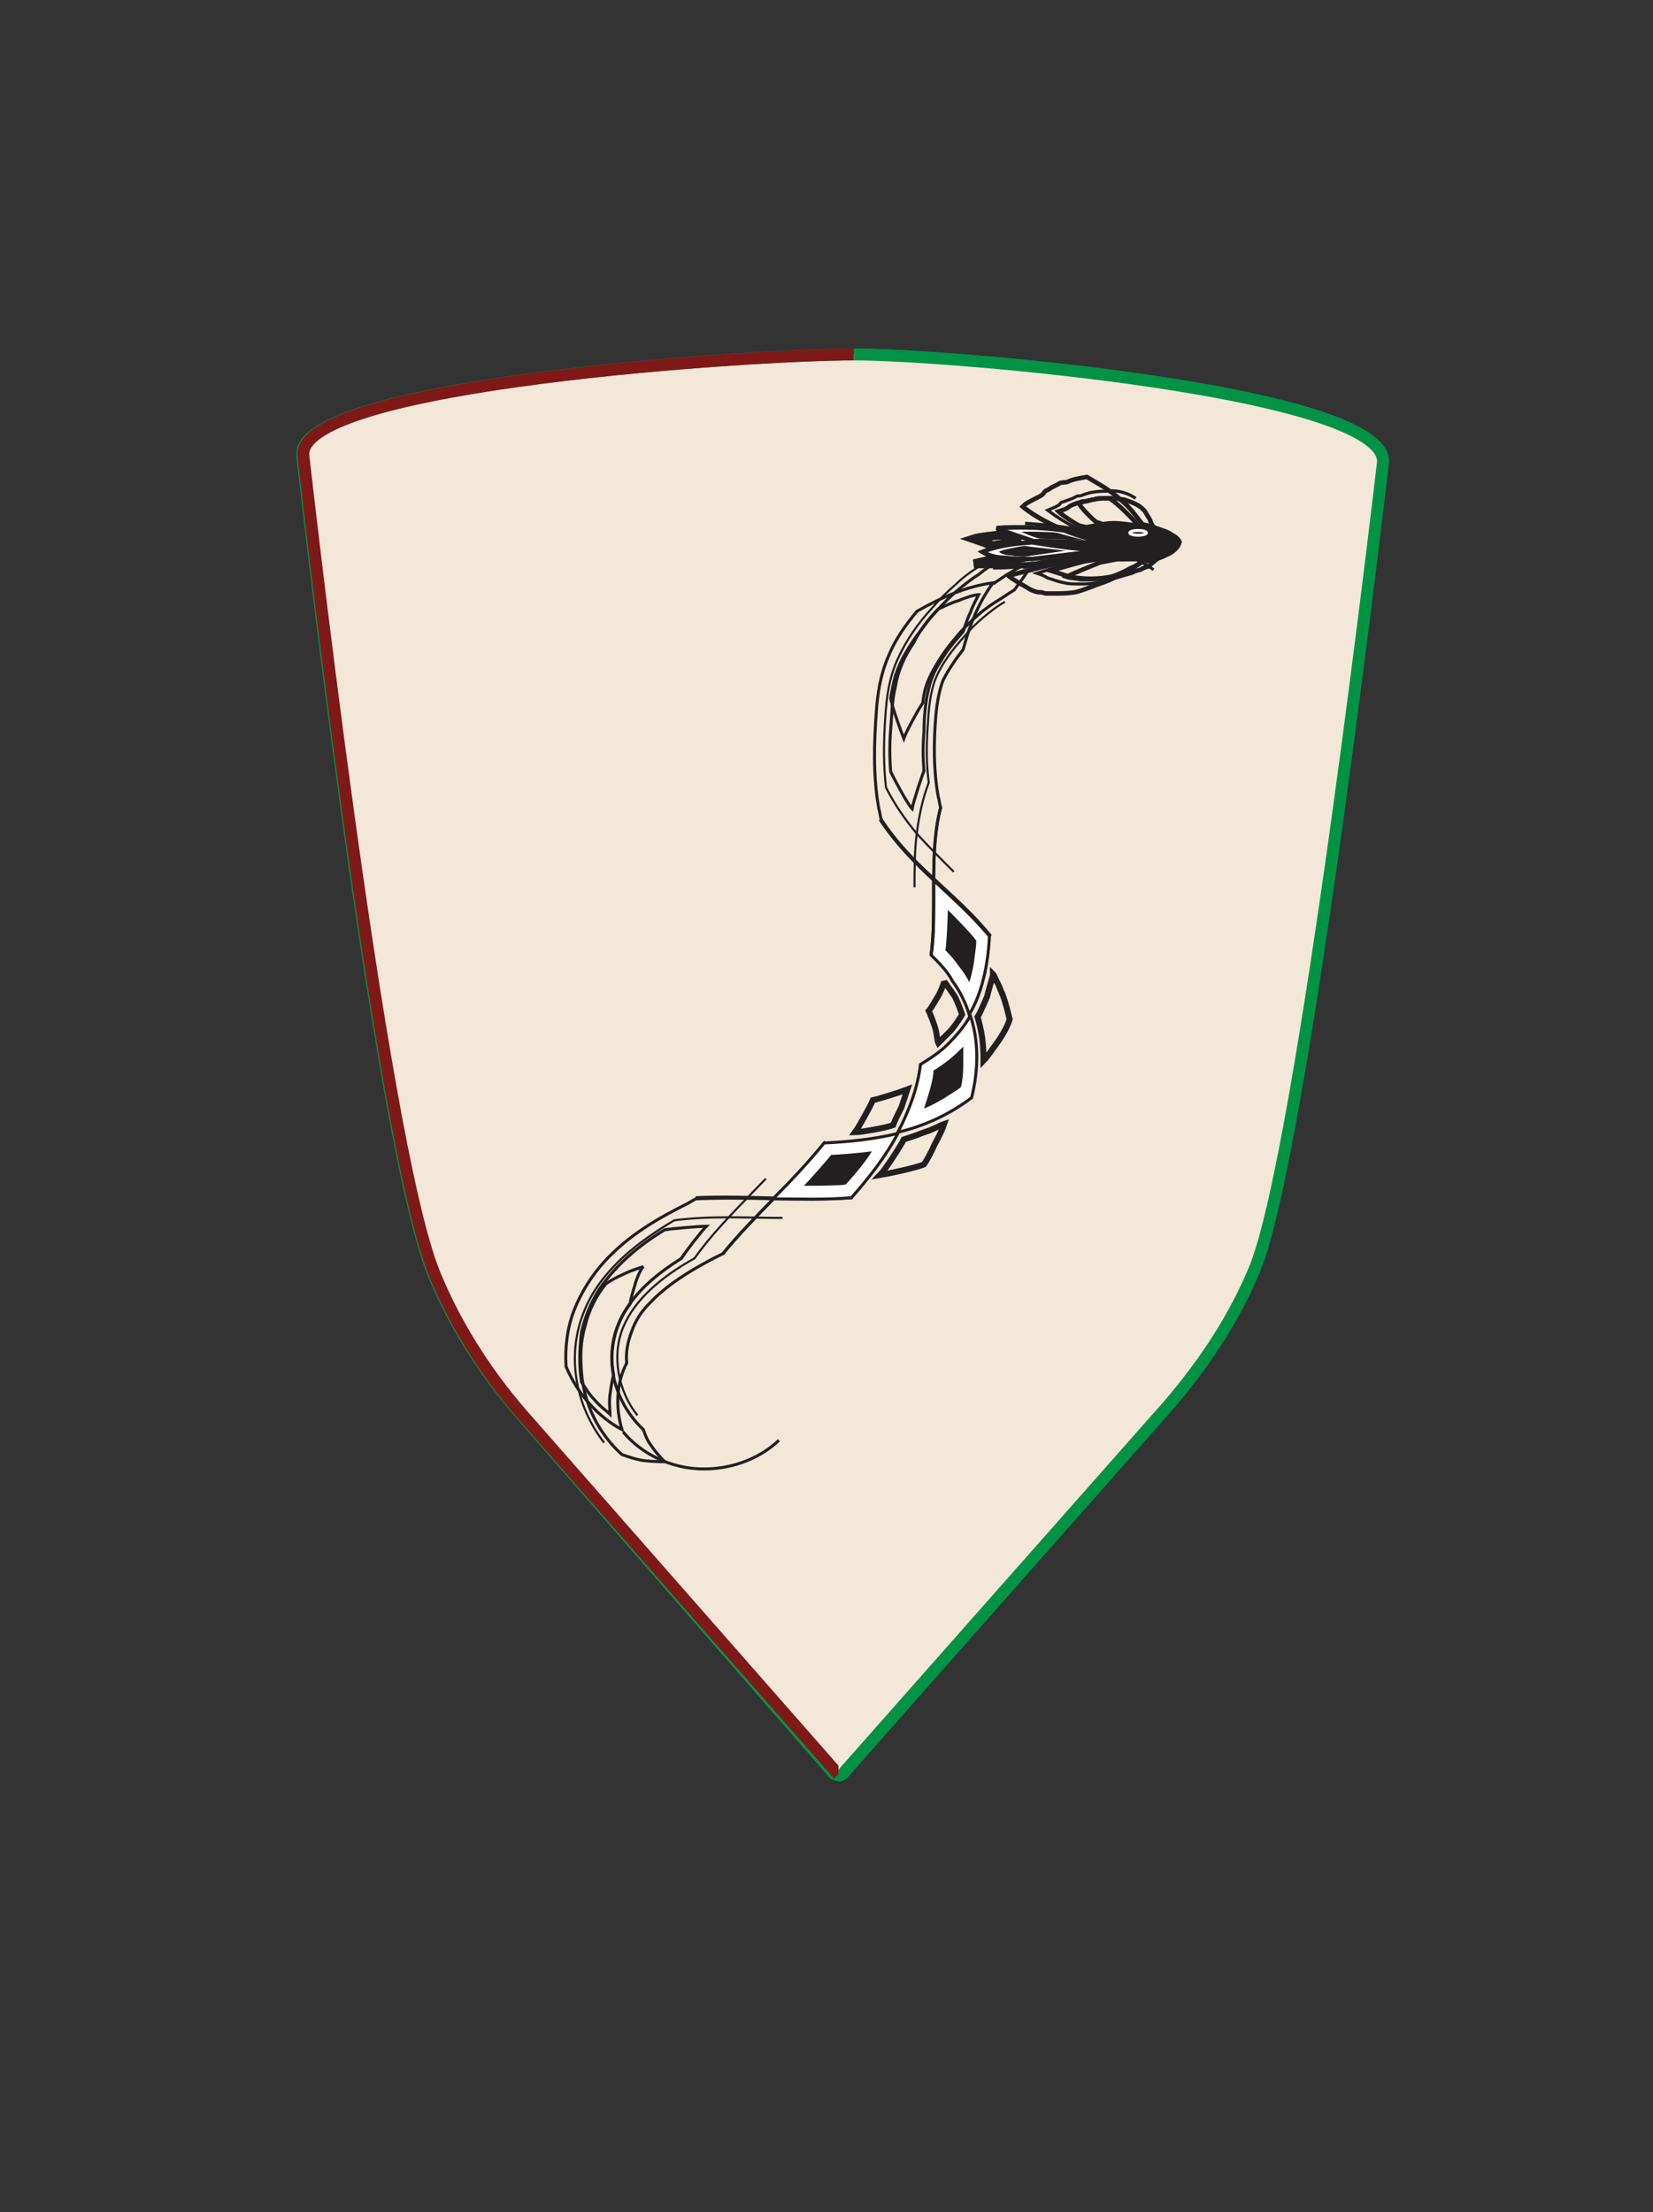 <?xml version="1.0" encoding="utf-8"?>
<!-- Generator: Adobe Illustrator 23.0.1, SVG Export Plug-In . SVG Version: 6.00 Build 0)  -->
<svg version="1.1" id="Layer_1" xmlns="http://www.w3.org/2000/svg" xmlns:xlink="http://www.w3.org/1999/xlink" x="0px" y="0px"
	 viewBox="0 0 139 186" style="enable-background:new 0 0 139 186;" xml:space="preserve">
<rect x="0" y="0" width="139" height="186" fill="#333333" stroke="none"/>
<style type="text/css">
	.st0{fill:#F3E7D8;stroke:#009345;stroke-miterlimit:10;}
	.st1{fill:none;stroke:#7F1917;stroke-miterlimit:10;}
	.st2{fill:#FFFFFF;stroke:#231F20;stroke-width:0.251;}
	.st3{fill:#231F20;}
	.st4{fill:none;stroke:#231F20;stroke-width:0.5;}
	.st5{fill:none;stroke:#231F20;stroke-width:0.25;}
	.st6{fill:none;stroke:#231F20;stroke-width:0.251;}
	.st7{fill:none;stroke:#231F20;stroke-width:0.175;}
	.st8{fill:#FFFFFF;stroke:#231F20;stroke-width:0.376;}
	.st9{fill:none;stroke:#231F20;stroke-width:0.75;}
	.st10{fill:none;stroke:#231F20;stroke-width:0.375;}
	.st11{fill:none;stroke:#231F20;stroke-width:0.376;}
	.st12{fill:none;stroke:#231F20;stroke-width:0.262;}
	.st13{fill:#231F20;stroke:#FFFFFF;stroke-width:0.25;stroke-miterlimit:10;}
</style>
<g>
	<g>
		<path class="st0" d="M98.3,118.1l-27.4,31c-0.2,0.2-0.6,0.2-0.8,0l-26.4-30.3c-3.1-3.6-5.6-7.6-7.3-11.8
			c-4.6-11.5-11-68.8-11-68.8c0-5.9,37.7-8.4,46.4-8.4c8,0,44.5,3.1,44.5,9c0,0-6.7,58-10.8,67.9
			C103.8,110.8,101.3,114.6,98.3,118.1z"/>
		<path class="st1" d="M70.5,149.2l-26.7-30.4c-3.1-3.6-5.6-7.6-7.3-11.8c-4.6-11.5-11-68.8-11-68.8c0-5.9,37.7-8.4,46.4-8.4"/>
		<path class="st0" d="M71.8,29.8c8,0,44.5,3.1,44.5,9c0,0-6.7,58-10.8,67.9c-1.7,4.1-4.2,7.9-7.2,11.4l-27.4,31
			c-0.1,0.1-0.2,0.2-0.4,0.2"/>
	</g>
	<g>
		<g>
			<g>
				<g>
					<g>
						<path class="st2" d="M78.3,80.3c0.3-1.9,0.2-4.1,0.2-6.3c1.6,1.5,3.2,2.9,4.7,4.7c-0.1,2.3-0.6,4.8-1.7,6.6
							c-0.3-1-0.8-2-1.4-2.8C79.7,81.7,79,81,78.3,80.3z"/>
						<path class="st3" d="M79.7,76.5c0,0.6-0.1,2.8-0.2,3.4c0.2,0.2,0.7,0.7,1.1,1.3c0.4,0.5,0.8,1.1,0.9,1.4
							c0.1-0.3,0.3-1,0.4-1.7c0.1-0.7,0.2-1.5,0.2-1.8C81.7,78.5,80.1,76.9,79.7,76.5z"/>
						<path class="st4" d="M83.5,81.9c0,0.2-0.1,0.4-0.2,0.8c-0.1,0.3-0.2,0.7-0.3,1.1c-0.3,0.7-0.6,1.4-0.8,1.7
							c0.1,0.3,0.3,1.1,0.4,1.8c0.1,0.8,0.1,1.6,0.1,1.9c0.2-0.2,0.7-0.9,1.2-1.6c0.5-0.7,0.9-1.5,1-1.9c-0.1-0.4-0.3-1.3-0.6-2.1
							c-0.2-0.4-0.3-0.8-0.5-1.1C83.7,82.3,83.6,82,83.5,81.9z"/>
						<path class="st4" d="M79.4,94.5c-0.3,0.1-1,0.5-1.7,0.7c-0.7,0.3-1.4,0.5-1.7,0.6c-0.3,0.6-1.6,2.6-2,3c0.6-0.1,3-0.6,3.7-0.9
							c0.2-0.3,0.6-1,0.9-1.7C79,95.5,79.3,94.8,79.4,94.5z"/>
						<path class="st4" d="M79.4,82.5c0,0.1-0.1,0.3-0.2,0.6c-0.1,0.2-0.2,0.5-0.4,0.8c-0.3,0.5-0.6,1-0.7,1.1
							c0.1,0.2,0.3,0.7,0.5,1.3c0.2,0.6,0.2,1.2,0.3,1.4c0.2-0.2,0.6-0.6,1.1-1.1c0.4-0.5,0.8-1.1,0.9-1.3c-0.1-0.3-0.3-0.9-0.6-1.5
							C79.9,83.2,79.5,82.7,79.4,82.5z"/>
						<path class="st4" d="M76.3,91.6c-0.5,0.2-2.4,0.8-2.9,0.9c-0.2,0.5-1.2,2.3-1.5,2.7c0.5,0,2.7-0.4,3.2-0.6
							c0.1-0.3,0.4-0.9,0.7-1.5C76,92.5,76.2,91.9,76.3,91.6z"/>
						<path class="st5" d="M83.9,47.2c0.3-0.1,1.1-0.2,1.8-0.2c0.7-0.1,1.4-0.1,1.7-0.1c-0.2,0.2-0.7,0.7-1.1,1.3
							c-0.4,0.6-0.8,1.1-1,1.4c-0.5,0.3-0.9,0.6-1.4,0.9c-0.5,0.3-0.9,0.6-1.3,0.9c-0.8,0.7-1.6,1.4-2.3,2.3
							c-0.7,0.8-1.3,1.7-1.8,2.6c-0.5,0.9-0.8,1.7-0.9,2.8c-0.3,0.4-1.4,2.4-1.6,3c-0.2-0.5-1-2.7-1.1-3.4c0.1-0.6,0.2-1.2,0.4-1.9
							c0.2-0.6,0.5-1.3,0.8-1.8c0.6-1.1,1.4-2.1,2.1-3c0.8-0.9,1.6-1.8,2.6-2.6c0.5-0.4,1-0.8,1.5-1.1
							C82.9,47.8,83.4,47.5,83.9,47.2z"/>
						<path class="st5" d="M78.9,51.2c0.3-0.1,1-0.5,1.7-0.7c0.7-0.3,1.4-0.5,1.7-0.5c-0.1,0.2-0.5,0.9-0.7,1.5
							c-0.3,0.6-0.5,1.3-0.6,1.6c-0.7,0.8-1.4,1.6-1.9,2.5c-0.6,0.9-0.9,1.7-1.1,2.7c-0.2,1-0.3,2.1-0.3,3.2c-0.1,1.1-0.1,2.2,0,3.3
							c-0.2,0.5-0.9,2.6-1,3.2c-0.4-0.4-1.5-2.5-1.8-3.1c-0.1-1.2-0.1-2.4,0-3.6c0.1-1.2,0.1-2.4,0.4-3.6c0.2-1.3,0.8-2.6,1.5-3.6
							C77.3,53.1,78,52.1,78.9,51.2z"/>
						<path class="st6" d="M83.2,78.7c-3-3.6-6.5-5.7-9.2-9.8"/>
						<path class="st6" d="M78.3,80.3c0.5-3.9-0.2-8.7,0.8-12.4"/>
						<path class="st6" d="M78.3,80.3c0.5-3.9-0.2-8.7,0.8-12.4C79,67.6,79,67.3,78.9,67c-0.4-2.2-0.4-4.5-0.2-6.9
							c0.1-1.1,0.3-2.1,0.6-2.9c0.4-0.8,1-1.7,1.7-2.6c0.5-1.9,1.2-3.8,2.5-5.6c-2.2,0.3-4.3,1.2-6.4,2.4c-0.9,1.1-1.8,2.3-2.4,3.8
							c-0.7,1.6-0.9,3.2-1,4.5c-0.2,2.7-0.3,5.5,0.2,8.3c0.1,0.3,0.1,0.6,0.2,0.9c2.7,4.1,6.2,6.1,9.2,9.8"/>
						<path class="st7" d="M82.4,47.6c-0.7,0.4-1.5,1-2.1,1.6c-0.7,0.6-1.3,1.2-1.9,1.9c-1.2,1.3-2.2,2.7-3,4.5
							c-0.8,1.9-0.9,3.7-1,5.4c-0.1,1.7-0.1,3.4,0.1,5.2c0.7,1.4,1.6,2.7,2.6,3.9c1,1.1,2,2.1,3.1,3.2"/>
						<path class="st7" d="M76.9,74.6c0-1.5,0-3.1,0.2-4.6c0.2-1.5,0.5-2.9,1-4.2c-0.2-1.5-0.2-3-0.1-4.6c0.1-1.6,0.2-3,0.7-4.2
							c0.5-1.2,1.4-2.4,2.4-3.5c0.5-0.6,1-1.1,1.6-1.6c0.6-0.5,1.1-0.9,1.8-1.3"/>
						<path class="st5" d="M52.3,122.3c0.3,0.1,1.1,0.4,1.8,0.5c0.8,0.1,1.5,0.1,1.8,0.1c-0.2-0.2-0.7-0.7-1.1-1.3
							c-0.4-0.5-0.6-1.1-0.7-1.4c-1.4-1.3-2.4-3.2-2.6-5.1c-0.2-2,0.3-3.9,1.5-5.5c0-0.3,0.2-0.9,0.4-1.6c0.2-0.7,0.5-1.3,0.7-1.5
							c-0.3,0.1-1,0.3-1.6,0.6c-0.7,0.3-1.4,0.7-1.6,0.9c-0.8,1-1.4,2.2-1.7,3.5c-0.4,1.3-0.4,2.6-0.3,3.9
							C49.1,118,50.3,120.5,52.3,122.3z"/>
						<path class="st5" d="M48.9,116.2c0.2,0.3,0.6,1,1.1,1.5c0.5,0.6,1.1,1,1.3,1.2c0-0.3-0.1-1,0-1.7c0.1-0.7,0.2-1.3,0.3-1.6
							c-0.4-2,0-3.9,1.1-5.6c1.1-1.7,2.7-3,4.6-4.2c0.3-0.5,1.7-2.3,2.1-2.7c-0.6,0-2.9,0.2-3.5,0.3c-2,1.2-4,2.8-5.5,5
							c-0.7,1.1-1.2,2.3-1.5,3.6C48.7,113.6,48.7,114.9,48.9,116.2z"/>
						<path class="st6" d="M71.7,100.6c-4.5,0.4-8.7-0.1-13.2,0.1"/>
						<path class="st6" d="M69.4,96c-2.5,3.2-6,6.2-8.6,9.4"/>
						<path class="st6" d="M69.4,96c-2.5,3.2-6,6.2-8.6,9.4l-0.8,0.4c-2.1,1.1-4,2.3-5.4,3.8c-0.7,0.7-1.2,1.5-1.5,2.4
							c-0.3,0.8-0.5,1.7-0.4,2.6c-0.8,1.5-1,3.6-0.4,5.6c-1.9-1-3.7-2.9-4.7-5.3c-0.1-1.6,0.1-3.3,0.7-4.8c0.6-1.5,1.5-2.9,2.5-4
							c2.1-2.3,4.6-3.7,7-4.9l0.7-0.4c4.5-0.2,8.6,0.2,13.2-0.1"/>
						<path class="st7" d="M50.8,121.3c-2.4-3.1-3.2-7.3-1.7-11c0.7-1.8,1.9-3.3,3.3-4.6c1.3-1.2,2.8-2.2,4.3-3.1
							c3.1-0.4,6.1-0.2,9.1-0.2"/>
						<path class="st7" d="M64.4,99.1c-2.1,2.2-4.3,4.3-6,6.7c-2.7,1.5-5,3.4-6,5.8c-1,2.4-0.4,5.4,1.2,7.4"/>
						<path class="st2" d="M77.4,89.5c0.8-0.5,1.6-1,2.3-1.7c0.7-0.7,1.4-1.5,1.9-2.4c0.7,2.1,0.7,4.5,0.1,6.9
							c-2,1.5-4.1,2.4-6.2,2.9C76.5,93.3,77.2,91.3,77.4,89.5z"/>
						<path class="st2" d="M69.3,96.1c2.1-0.1,4.1-0.3,6.2-0.8c-1,1.9-2.4,3.7-3.9,5.4c-2.3,0.2-4.4,0.1-6.6,0.1
							C66.5,99.3,68,97.7,69.3,96.1z"/>
						<path class="st3" d="M81,88c-0.2,0.2-0.7,0.7-1.2,1.1c-0.5,0.4-1.1,0.8-1.3,0.9c0,0.3-0.1,0.9-0.3,1.6
							c-0.2,0.7-0.4,1.3-0.5,1.6c0.3-0.1,0.9-0.4,1.6-0.8c0.6-0.4,1.3-0.8,1.5-1c0.1-0.3,0.2-1.1,0.2-1.8C81,89,81,88.3,81,88z"/>
						<path class="st3" d="M73.3,96.8c-0.6,0.1-2.8,0.3-3.4,0.3c-0.4,0.5-1.9,2.2-2.3,2.6c0.6,0,2.9,0,3.5-0.1
							C71.6,99.1,73.1,97.3,73.3,96.8z"/>
						<path class="st5" d="M83.5,49.1c2-1.4,4.2-2.6,6.6-3c1.2-0.2,2.4-0.1,3.6,0.2c1.2,0.3,2.3,0.9,3.3,1.6"/>
						<path class="st5" d="M52.4,120.4c1.6,1.9,4,3,6.4,3.1c2.4,0.1,4.9-0.7,6.7-2.4"/>
					</g>
				</g>
			</g>
		</g>
		<g>
			<path class="st3" d="M99.1,45.5c0,0.9-2.1,1.7-3.7,1.7s-9.6,0.2-9.6-0.8s6.2-2.6,7.8-2.6S99.1,44.6,99.1,45.5z"/>
			<g>
				<g>
					<path class="st8" d="M93.9,46.5c-1.7,0.2-3.2,0.5-4.3,0.7c-2.3,0.2-4.2,0.4-5.9,0.4l3.1-0.7C89.5,46.9,91.9,46.7,93.9,46.5z"/>
					<path class="st3" d="M89,47.2c0.3-0.1,1.8-0.3,2.3-0.4c-0.6,0.1-3.1,0.2-3.8,0.3c-0.3,0.1-1.4,0.3-1.7,0.3
						C86.3,47.4,88.4,47.2,89,47.2z"/>
					<path class="st9" d="M84.2,47.4c0.3-0.1,1.3-0.3,1.6-0.3c-0.5,0-2,0-2.3-0.1c-0.2,0.1-1.2,0.3-1.6,0.4
						C82.2,47.4,83.8,47.4,84.2,47.4z"/>
					<path class="st9" d="M83.5,45.9c0.3-0.1,1.9-0.3,2.3-0.3c-0.3-0.1-1.4-0.5-1.6-0.6c-0.5,0-2,0.2-2.3,0.3
						C82.2,45.4,83.3,45.8,83.5,45.9z"/>
					<path class="st9" d="M92.6,46.6c0.4-0.1,2.6-0.3,3.2-0.3c-0.6,0.1-3.1,0.2-3.8,0.2c-0.6,0.1-2.7,0.3-3.2,0.4
						C89.5,46.8,92.1,46.6,92.6,46.6z"/>
					<path class="st9" d="M92,46.1c0.7,0,3.2,0,3.8,0.1c-0.6,0-2.8-0.3-3.2-0.4c-0.5,0-3.1-0.1-3.8-0.1C89.3,45.8,91.4,46.1,92,46.1
						z"/>
					<path class="st10" d="M96.6,46.8c0,0.1,0.6,0.2,0.7,0.2c-0.1,0.1-0.5,0.4-0.7,0.6c-0.2,0.1-0.4,0.1-0.7,0.3L95.5,48L95,48.1
						L94,48.4c-0.2,0.1-0.4,0.1-0.5,0.1l-0.6,0.1c-0.7,0.1-1.4,0.1-2,0.1c-0.5-0.1-0.9-0.1-1.2-0.2c0.5-0.3,2.3-1,2.8-1.2
						c0.4-0.1,1.7-0.3,1.9-0.4C95.2,46.9,95.9,46.9,96.6,46.8z"/>
					<path class="st10" d="M95.7,46.9c0,0.1,0.1,0.3,0.2,0.4c-0.1,0.1-0.4,0.3-0.9,0.5c-0.5,0.3-1.2,0.6-1.6,0.7
						c-1.6,0.3-2.8,0.1-3.4,0L88.4,48c0.5-0.2,2.4-0.7,2.8-0.8c0.5-0.1,2.1-0.3,2.5-0.4L95.7,46.9z"/>
					<path class="st11" d="M83.7,47.6c1.7-0.1,3.7-0.2,5.9-0.4c2-0.2,3.8-0.4,5.2-0.7"/>
					<path class="st11" d="M93.9,46.5c-1.7,0.2-3.2,0.5-4.3,0.7c-1.3,0.3-2.9,0.7-4.8,1.2"/>
					<path class="st11" d="M93.9,46.5c-1.7,0.2-3.2,0.5-4.3,0.7c-1.3,0.3-2.9,0.7-4.8,1.2l0.1,0.1c0.3,0.2,0.7,0.5,1.3,0.8l0.5,0.3
						c0.3,0.1,0.4,0.2,0.8,0.2c0.2,0,0.3,0.1,0.5,0.1l0.7,0c0.5,0,1,0,1.7-0.1c0.8-0.2,1.7-0.6,2.3-0.8c0.6-0.2,1.2-0.5,1.7-0.8
						c0.5-0.3,0.8-0.4,1.1-0.6c0.3-0.2,0.5-0.3,0.6-0.4c-0.4-0.2-0.5-0.4-0.2-0.6l-1.2,0l-0.1,0c-1.4,0.2-3.1,0.5-5.2,0.7
						c-2.3,0.2-4.2,0.4-5.9,0.4"/>
					<path class="st12" d="M96.4,46.7c-0.8,0.1-1.6,0-2.4,0c-1,0.2-2.1,0.3-3.3,0.5c-1.7,0.2-3.3,0.4-4.7,0.5"/>
					<path class="st12" d="M93,46.7c-0.9,0.2-1.7,0.3-2.3,0.5c-1.1,0.2-2.2,0.6-3.5,1c0.3,0.1,0.6,0.2,0.9,0.4
						c0.4,0.1,0.8,0.3,1.4,0.4c0.3,0.1,0.8,0.1,1.3,0.1c0.5,0,1.1,0,1.8-0.2c0.4-0.1,0.6-0.1,0.9-0.2l1-0.3l0.7-0.2
						c0.2-0.1,0.4-0.2,0.7-0.3"/>
					<path class="st10" d="M96.4,44.9c0-0.1,0.4-0.5,0.6-0.6c-0.1-0.1-0.2-0.3-0.3-0.6c-0.1-0.2-0.2-0.3-0.3-0.5
						c-0.1-0.2-0.2-0.3-0.3-0.4c-0.4-0.4-1-0.6-1.6-0.8l-0.8-0.1l-0.7,0c-0.9,0-1.5,0.2-2.3,0.4c0.2,0.4,1.2,1.4,1.5,1.6
						c0.4,0.1,1.7,0.6,2,0.7C95.1,44.6,95.8,44.8,96.4,44.9z"/>
					<path class="st10" d="M95.5,44.8c-0.1-0.1,0-0.6,0.1-0.7c-0.1-0.2-0.5-0.6-1-1.1c-0.5-0.5-1-0.9-1.3-1.1c-0.2,0-0.5,0-0.7,0
						c-0.2,0-0.4,0-0.6,0.1c-0.2,0-0.4,0.1-0.5,0.1c-0.1,0.1-0.4,0-0.6,0.1c-0.3,0.1-0.7,0.2-1,0.4c-0.2,0.2-0.6,0.3-0.9,0.4
						c0.3,0.3,1.5,1.1,1.8,1.2c0.5,0.1,2.1,0.5,2.5,0.6c0.3-0.1,0.7-0.1,1-0.2C94.8,44.7,95.2,44.7,95.5,44.8z"/>
					<path class="st11" d="M83.8,44.5c3.3-0.2,8.2,0.3,10.9,1.1"/>
					<path class="st11" d="M93.9,45.8c-1.8-0.3-3.2-0.7-4.4-1.2c-1.1-0.5-2.4-1.1-3.5-2"/>
					<path class="st11" d="M93.9,45.8c-1.8-0.3-3.2-0.7-4.4-1.2c-1.1-0.5-2.4-1.1-3.5-2l0.2-0.2c0.3-0.2,0.7-0.4,1.1-0.6
						c0.2-0.1,0.4-0.2,0.5-0.4l0.1-0.1c0,0,0.1-0.1,0.2-0.1l0.3-0.2l0.6-0.3c0.2-0.2,0.6-0.1,0.8-0.2c0.4-0.2,1-0.3,1.6-0.4
						c0.5,0.3,1,0.6,1.5,0.9c0.4,0.3,0.9,0.6,1.3,1c0.8,0.6,1.4,1.5,1.8,2c-0.3,0.4-0.4,0.9,0,1.4c-0.4-0.1-0.8,0-1.2,0.1l-0.1,0
						c-2.7-0.8-7.6-1.3-10.9-1.1"/>
					<path class="st12" d="M96.3,45.1C95.9,45,95.5,45,95.1,45c-0.4,0-0.8,0.1-1.2,0.2c-1-0.3-2.1-0.5-3.4-0.7
						c-1.5-0.3-2.9-0.4-4.3-0.5"/>
					<path class="st12" d="M92.9,45.4c-0.9-0.3-1.7-0.6-2.4-1c-0.8-0.4-1.6-0.9-2.4-1.5l0.7-0.3c0.1-0.1,0.3-0.1,0.3-0.2
						c0.1-0.1,0.1-0.2,0.3-0.2l0.8-0.3l0.4-0.2c0.2,0,0.3,0,0.5-0.1c0.5-0.2,1.1-0.3,1.9-0.3c0.7-0.1,1.6,0,2.5,0.6"/>
					<path class="st8" d="M93.1,46.3c-2.5,0.2-4.5,0.5-6.3,0.7c-0.8,0-1.6,0-2.3-0.1c-0.7,0-1.4-0.2-1.9-0.5
						c1.2-0.5,2.6-0.7,4.2-0.8C88.7,45.9,90.7,46.2,93.1,46.3z"/>
					<path class="st8" d="M93.9,45.8c-2-0.2-4.4-0.3-7-0.3c-0.8-0.3-1.9-0.6-3.1-1.1c1.7-0.1,3.7-0.1,5.7,0.2
						C90.7,45.1,92.2,45.5,93.9,45.8z"/>
					<path class="st3" d="M86.2,46.8c0.6-0.1,2.8-0.4,3.4-0.5c-0.7-0.1-2.9-0.3-3.4-0.4c-0.2,0-0.7,0.1-1.2,0.2
						c-0.5,0.1-0.9,0.2-1,0.3c0.1,0.1,0.5,0.3,1,0.3C85.5,46.8,86,46.8,86.2,46.8z"/>
					<path class="st3" d="M87.5,45.3c0.7,0,3.2,0.1,3.7,0.1c-0.5-0.1-2-0.5-2.3-0.6c-0.5-0.1-2.6-0.1-3-0.1
						C86.2,44.9,87.3,45.3,87.5,45.3z"/>
					<path class="st10" d="M96.3,47.2c0.6-0.1,1.1-0.2,1.7-0.5c0.5-0.2,1.1-0.6,1.2-1.2"/>
					<path class="st10" d="M96.1,44.1c0.6,0.1,1.1,0.3,1.7,0.5c0.3,0.1,0.5,0.2,0.8,0.4c0.2,0.1,0.5,0.3,0.6,0.6"/>
				</g>
			</g>
		</g>
		<ellipse class="st13" cx="95.7" cy="44.8" rx="0.7" ry="0.2"/>
	</g>
</g>
</svg>

